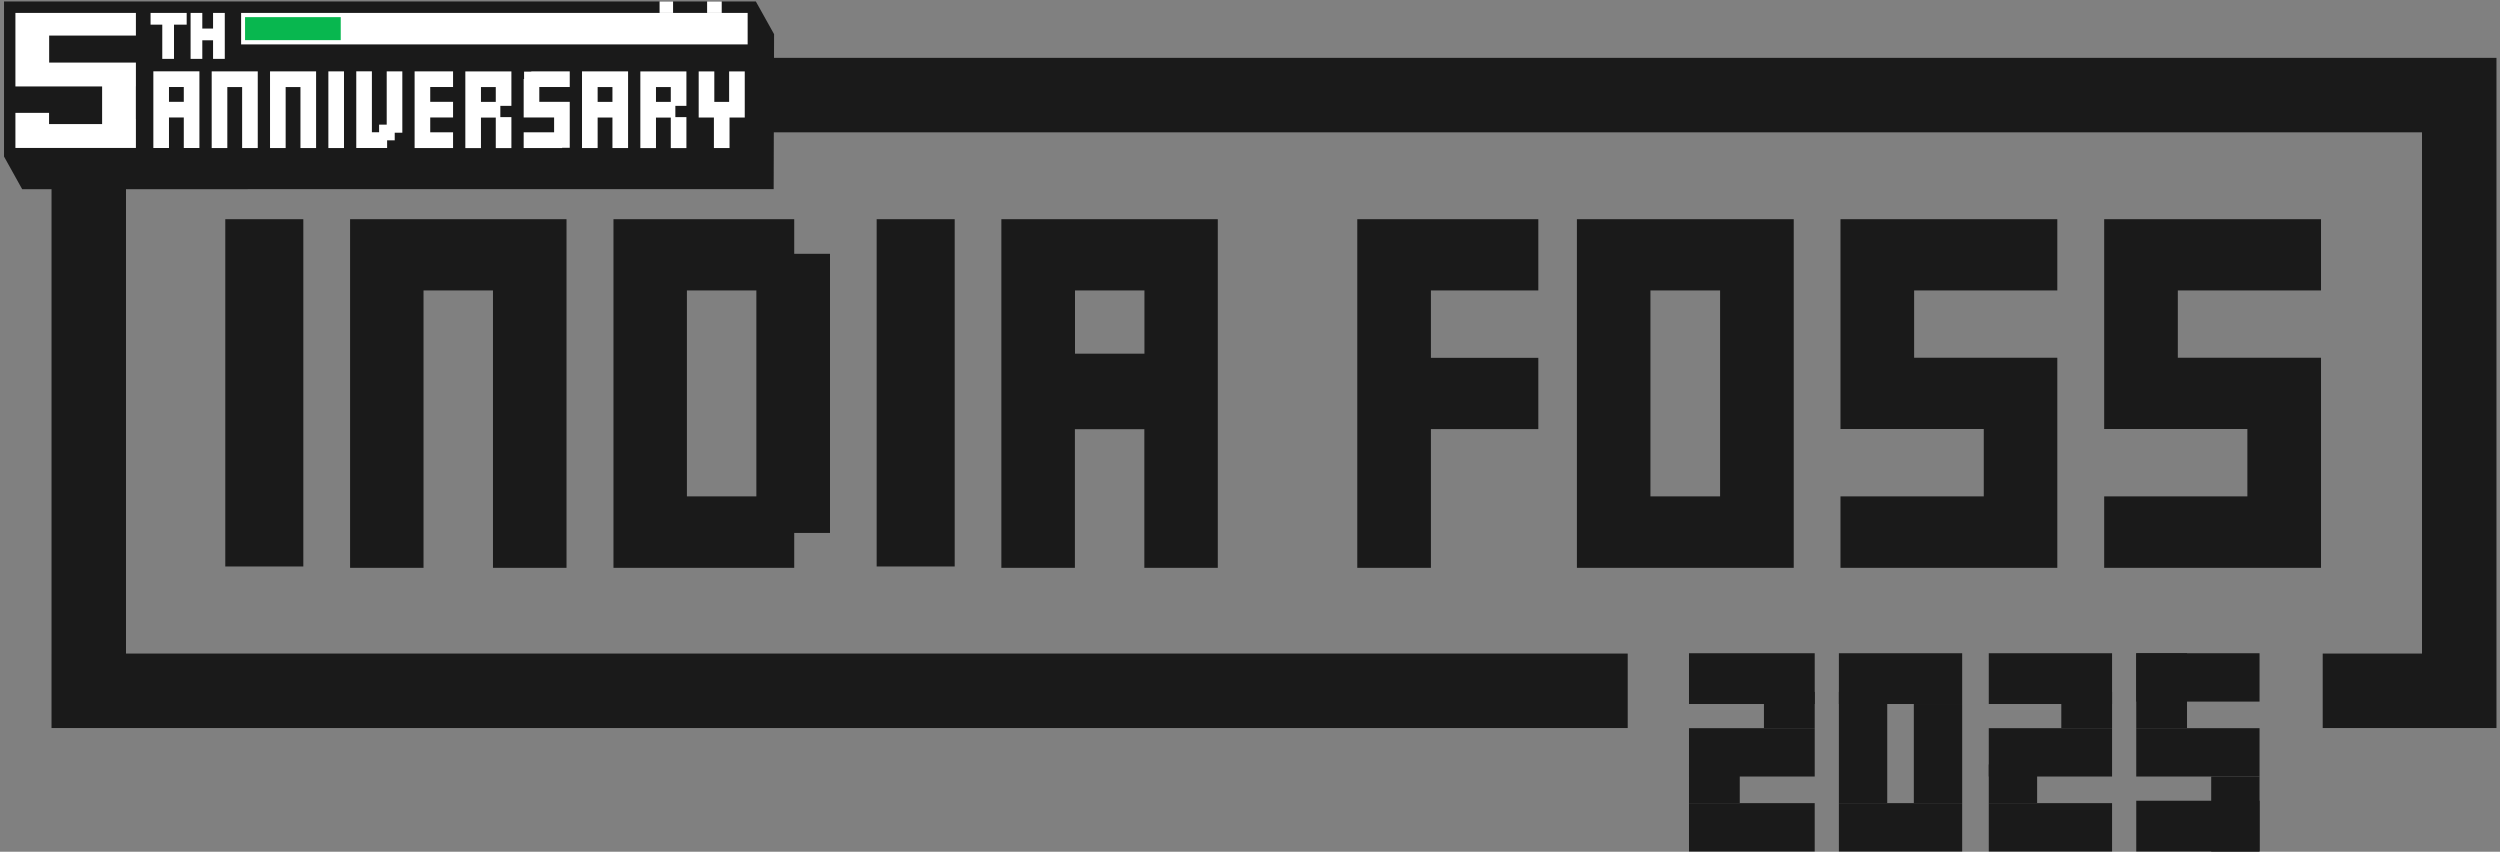 <svg width="543" height="185" viewBox="0 0 543 185" fill="none" xmlns="http://www.w3.org/2000/svg">
<rect x="0" y="0" width="543" height="185" fill="#808080" stroke="none"/>
<path d="M149.198 107.815H164.281V63.085H149.198V107.815ZM133.246 123.355V47.608H172.506V55.126H180.276V115.753H172.506V123.334H133.246V123.355Z" fill="#1A1A1A"/>
<path d="M65.881 47.608H48.931V123.04H65.881V47.608Z" fill="#1A1A1A"/>
<path d="M207.36 47.608H190.41V123.04H207.36V47.608Z" fill="#1A1A1A"/>
<path d="M92.011 123.334H76.038V47.608H123.046V123.334H107.073V63.085H91.989V123.334H92.011Z" fill="#1A1A1A"/>
<path fill-rule="evenodd" clip-rule="evenodd" d="M217.517 123.334H233.468V93.22H248.552V123.334H264.503V47.608H217.495V123.334H217.517ZM248.574 76.819V63.085H233.49V76.819H248.574Z" fill="#1A1A1A"/>
<path d="M310.795 123.334H294.8V47.608H334.125V63.085H310.795V77.722H334.125V93.199H310.795V123.355V123.334Z" fill="#1A1A1A"/>
<path d="M342.503 47.608V123.334H389.598V47.608H342.503ZM373.603 107.815H358.476V63.085H373.603V107.815Z" fill="#1A1A1A"/>
<path d="M446.848 63.085V47.608H407.545H399.753V55.126V93.178H430.875V107.815H399.753V123.334H439.079H446.848V115.753V77.701H415.748V63.085H446.848Z" fill="#1A1A1A"/>
<path d="M504.123 63.085V47.608H464.797H457.028V55.126V93.178H488.128V107.815H457.028V123.334H496.353H504.123V115.753V77.701H473.023V63.085H504.123Z" fill="#1A1A1A"/>
<path fill-rule="evenodd" clip-rule="evenodd" d="M542.233 12.565V158.129H526.059H504.494V141.955H526.059V28.739L27.366 28.739V141.955L353.538 141.955V158.129L27.366 158.129V158.129H11.193V158.129H11.192V141.955H11.193V28.739H11.192V12.565L526.059 12.565H542.233Z" fill="#1A1A1A"/>
<rect x="366.849" y="141.883" width="27.305" height="11.027" fill="#1A1A1A"/>
<rect x="431.962" y="141.883" width="26.78" height="11.027" fill="#1A1A1A"/>
<rect x="399.405" y="141.883" width="26.78" height="11.027" fill="#1A1A1A"/>
<rect x="366.849" y="158.161" width="27.305" height="10.502" fill="#1A1A1A"/>
<rect x="431.962" y="158.161" width="26.78" height="10.502" fill="#1A1A1A"/>
<rect x="463.993" y="158.161" width="26.78" height="10.502" fill="#1A1A1A"/>
<rect x="463.993" y="141.883" width="26.78" height="10.502" fill="#1A1A1A"/>
<rect x="463.993" y="173.914" width="26.78" height="11.027" fill="#1A1A1A"/>
<rect x="383.127" y="150.285" width="11.027" height="7.877" fill="#1A1A1A"/>
<rect x="447.715" y="150.285" width="11.027" height="7.877" fill="#1A1A1A"/>
<rect x="415.684" y="152.911" width="10.502" height="21.529" fill="#1A1A1A"/>
<rect x="366.849" y="166.038" width="11.027" height="8.402" fill="#1A1A1A"/>
<rect x="431.962" y="166.038" width="10.502" height="8.402" fill="#1A1A1A"/>
<rect x="463.993" y="141.883" width="11.027" height="16.278" fill="#1A1A1A"/>
<rect x="399.405" y="150.285" width="10.502" height="24.155" fill="#1A1A1A"/>
<rect x="366.849" y="174.44" width="27.305" height="10.502" fill="#1A1A1A"/>
<rect x="431.962" y="174.44" width="26.78" height="10.502" fill="#1A1A1A"/>
<rect x="480.271" y="168.664" width="10.502" height="16.278" fill="#1A1A1A"/>
<rect x="399.405" y="174.44" width="26.78" height="10.502" fill="#1A1A1A"/>
<g clip-path="url(#clip0_31_1132)">
<path d="M164.173 0.325H161.97H155.987H153.353H147.547H145.244H140.682H138.203H54.629H52.227H50.53H0.871V33.998L4.815 41.09H53.527L54.629 41.079H168.041L168.129 7.417L164.173 0.325Z" fill="#1A1A1A"/>
<path d="M162.388 2.806H52.37V9.645H162.388V2.806Z" fill="white"/>
<path d="M33.308 32.145H36.702V25.516H39.919V32.145H43.313V15.491H33.308V32.145ZM36.702 18.899H39.919V22.119H36.702V18.899ZM45.979 15.502H55.984V32.156H52.59V18.91H49.373V32.156H45.979V15.502ZM58.65 15.502H68.655V32.156H65.261V18.91H62.044V32.156H58.65V15.502ZM71.322 15.502H74.715V32.156H71.322V15.502ZM83.993 15.502H87.386V28.825H85.733V30.48H84.081V32.145H77.382V15.491H80.775V28.726H82.34V27.072H83.993V15.491V15.502ZM90.053 15.502H98.404V18.899H93.446V22.119H98.404V25.516H93.446V28.737H98.404V32.156H90.053V15.502ZM115.395 15.502H123.747V18.899H117.136V22.119H123.747V32.101H122.094V32.156H113.742V28.737H120.353V25.516H113.742V17.156H113.83V15.557H115.395V15.502ZM126.413 32.156H129.807V25.527H133.024V32.156H136.418V15.502H126.413V32.156ZM129.807 18.91H133.024V22.13H129.807V18.91ZM139.084 15.512V32.167H142.478V25.538H145.695V32.167H149.089V25.439H146.687V22.991H149.089V15.512H139.084ZM145.695 22.13H142.478V18.91H145.695V22.13ZM101.071 15.512V32.167H104.465V25.538H107.682V32.167H111.076V25.439H108.674V22.991H111.076V15.512H101.071ZM107.682 22.13H104.465V18.91H107.682V22.13ZM161.76 15.512V25.527H158.454V32.156H155.061V25.527H151.755V15.512H155.149V22.13H158.366V15.512H161.76ZM3.349 2.806H29.518V7.726H10.677V13.593H29.518V18.777H29.507V25.847H29.518V32.134H3.349V25.847V24.513H10.655V26.95H22.18V18.777H3.349V7.726V2.806ZM35.247 5.354H32.702V2.806H35.247H37.793H40.547V5.354H37.793V12.788H35.247V5.354ZM46.277 8.751H43.941V12.788H41.396V2.806H43.941V6.204H46.277V2.806H48.822V12.788H46.277V8.751Z" fill="white"/>
<path d="M74.008 3.722H53.226V8.718H74.008V3.722Z" fill="#08B74F"/>
<path d="M156.758 0.325H153.584V2.806H156.758V0.325Z" fill="white"/>
<path d="M146.191 0.325H143.26V2.806H146.191V0.325Z" fill="white"/>
</g>
<defs>
<clipPath id="clip0_31_1132">
<rect width="167.258" height="40.766" fill="white" transform="translate(0.871 0.325)"/>
</clipPath>
</defs>
</svg>
